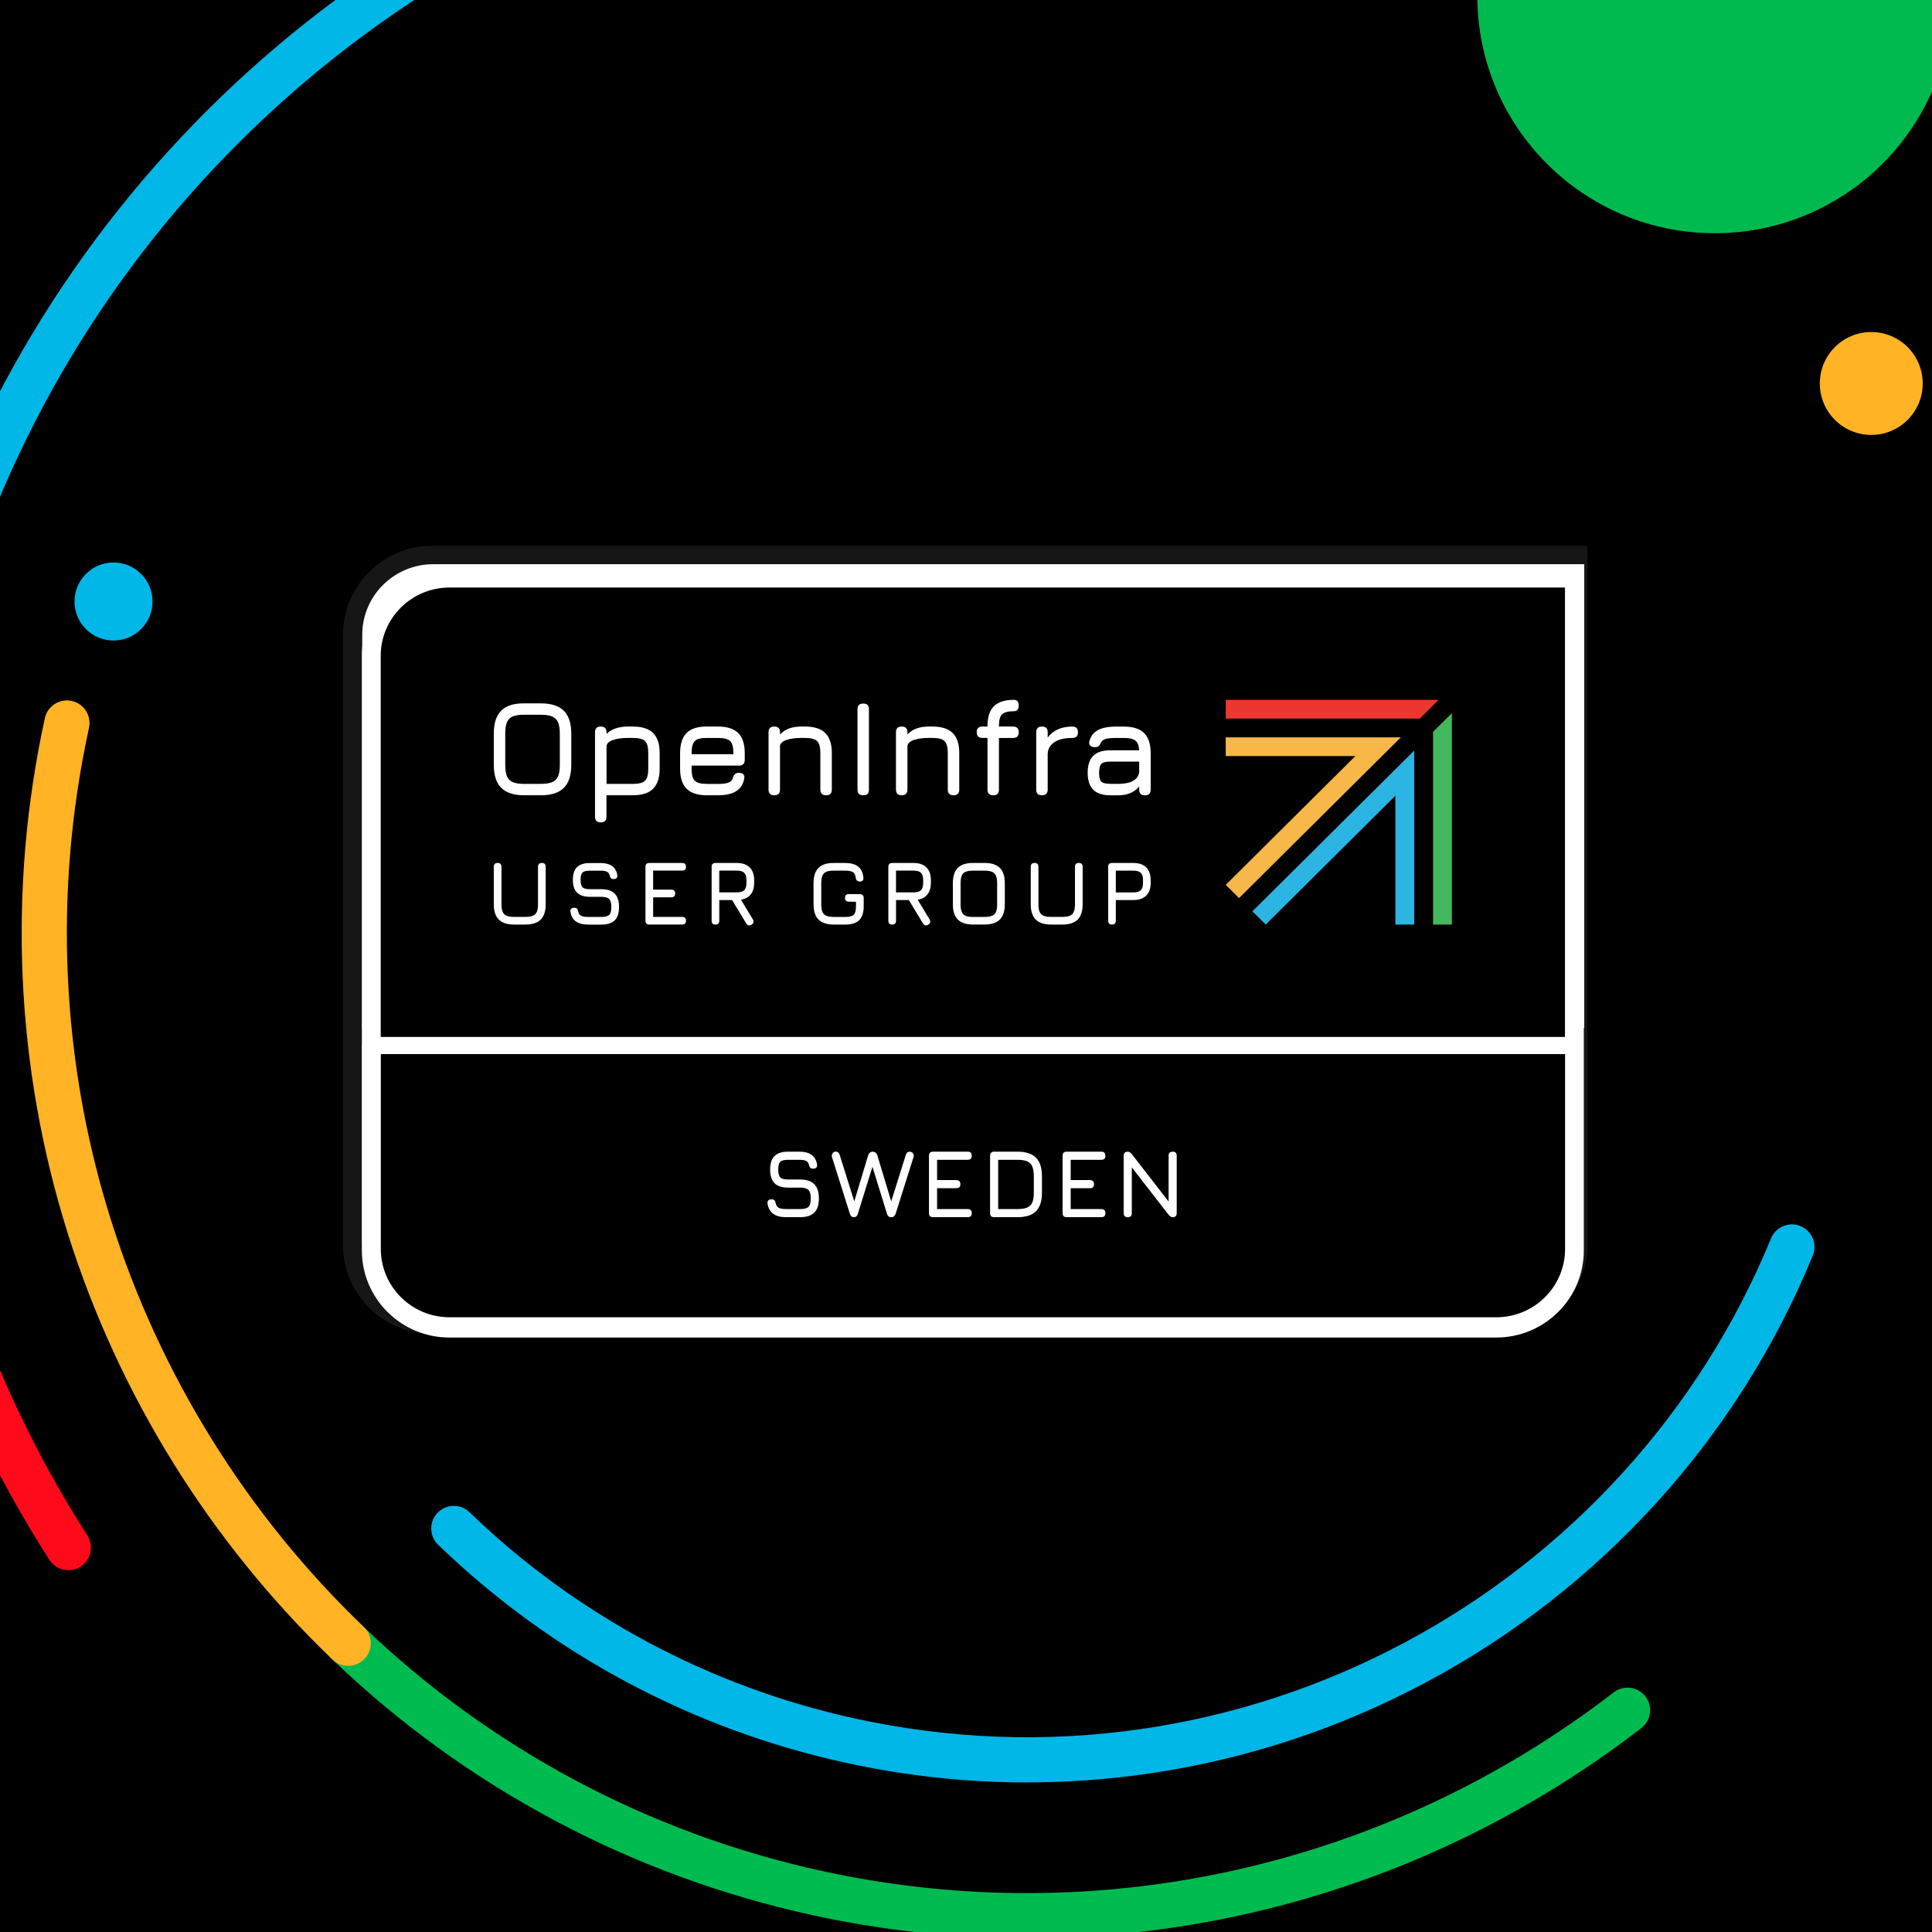 <svg width="400" height="400" viewBox="0 0 400 400" fill="none" xmlns="http://www.w3.org/2000/svg">
<rect x="0" y="0" width="400" height="400" fill="#333333" stroke="none"/>
<g clip-path="url(#clip0_406_26)">
<rect width="400" height="400" fill="black"/>
<g clip-path="url(#clip1_406_26)">
<path d="M14.148 325.079C12.606 325.079 11.105 324.323 10.206 322.924C-13.182 286.443 -26.265 244.335 -27.633 201.154C-27.715 198.57 -25.693 196.415 -23.109 196.334C-20.525 196.252 -18.37 198.274 -18.288 200.858C-16.971 242.354 -4.399 282.818 18.08 317.879C19.469 320.054 18.846 322.944 16.671 324.344C15.884 324.844 15.016 325.079 14.148 325.079Z" fill="#FF0A1B"/>
<path d="M212.628 401.309C197.819 401.309 182.908 399.726 168.151 396.499C130.74 388.318 96.404 370.027 68.839 343.595C66.97 341.808 66.909 338.846 68.696 336.987C70.484 335.118 73.445 335.057 75.304 336.844C101.623 362.081 134.417 379.545 170.132 387.358C227.59 399.92 287.357 386.449 334.112 350.377C336.155 348.804 339.096 349.182 340.669 351.224C342.242 353.267 341.864 356.208 339.821 357.781C302.881 386.275 258.178 401.309 212.608 401.309H212.628Z" fill="#00BB4F"/>
<path d="M212.639 369.035C200.067 369.035 187.495 367.677 175.055 364.95C143.242 357.995 114.073 342.39 90.706 319.819C88.847 318.021 88.796 315.06 90.593 313.201C92.391 311.342 95.353 311.291 97.201 313.089C119.323 334.444 146.928 349.222 177.057 355.81C196.635 360.089 216.54 360.824 236.231 357.985C255.248 355.238 273.539 349.253 290.605 340.184C324.993 321.913 352.006 292.152 366.672 256.396C367.652 254.006 370.379 252.862 372.769 253.843C375.159 254.823 376.303 257.55 375.322 259.94C359.839 297.708 331.314 329.143 294.997 348.436C276.981 358.016 257.658 364.337 237.569 367.238C229.286 368.433 220.963 369.025 212.649 369.025L212.639 369.035Z" fill="#00B7E7"/>
<path d="M-22.956 205.678C-25.468 205.678 -27.552 203.677 -27.623 201.154C-28.92 160.251 -19.729 119.399 -1.039 83.01C18.223 45.487 47.228 13.582 82.861 -9.265C85.037 -10.664 87.927 -10.031 89.326 -7.855C90.715 -5.68 90.092 -2.79 87.917 -1.391C53.683 20.557 25.791 51.217 7.285 87.269C-10.68 122.258 -19.514 161.528 -18.268 200.848C-18.186 203.432 -20.209 205.587 -22.792 205.668C-22.843 205.668 -22.895 205.668 -22.946 205.668L-22.956 205.678Z" fill="#00B7E7"/>
<path d="M72.087 344.902C70.923 344.902 69.759 344.473 68.85 343.605C43.552 319.349 24.607 288.874 14.067 255.477C3.19 221.029 1.546 184.108 9.288 148.69C9.839 146.167 12.331 144.574 14.854 145.125C17.376 145.677 18.98 148.169 18.428 150.691C11.034 184.507 12.607 219.772 22.993 252.658C33.063 284.564 51.161 313.681 75.325 336.844C77.194 338.632 77.255 341.593 75.468 343.452C74.549 344.412 73.323 344.892 72.087 344.892V344.902Z" fill="#FFB325"/>
<path d="M23.503 132.614C27.965 132.614 31.582 128.997 31.582 124.536C31.582 120.074 27.965 116.457 23.503 116.457C19.042 116.457 15.425 120.074 15.425 124.536C15.425 128.997 19.042 132.614 23.503 132.614Z" fill="#00B7E7"/>
<path d="M387.425 90.047C393.308 90.047 398.077 85.278 398.077 79.395C398.077 73.512 393.308 68.742 387.425 68.742C381.542 68.742 376.772 73.512 376.772 79.395C376.772 85.278 381.542 90.047 387.425 90.047Z" fill="#FFB325"/>
<path d="M305.863 -0.87C305.863 26.276 327.872 48.285 355.018 48.285C382.164 48.285 404.173 26.276 404.173 -0.87H305.863Z" fill="#00BA4F"/>
</g>
<g clip-path="url(#clip2_406_26)">
<path d="M328.674 113V257.693C328.674 267.871 320.395 276.164 310.203 276.164H89.471C79.293 276.164 71 267.885 71 257.693V131.471C71 121.279 79.279 113 89.471 113H328.674Z" fill="#161616"/>
<path d="M89.691 116.813H328V212.813H75V131.408C75 123.362 81.592 116.813 89.691 116.813Z" fill="white"/>
<path d="M74.969 257.693V216.328H324.705V257.693C324.705 265.688 318.198 272.18 310.217 272.18H89.471C81.476 272.18 74.983 265.674 74.983 257.693H74.969Z" fill="white"/>
<path d="M253.173 148.766H290.101L255.98 182.887L253.173 180.08L280.504 152.749H253.173V148.766Z" fill="#FFB325"/>
<path d="M294.071 144.796H253.173V140.813H298.054L294.071 144.796Z" fill="#FF0A1B"/>
<path d="M296.892 147.603L300.861 143.634V188.515H296.892V147.603Z" fill="#00BB4F"/>
<path d="M292.908 188.515H288.939V161.169L261.594 188.515L258.787 185.694L292.908 151.572V188.515Z" fill="#00B7E7"/>
<path d="M105.263 161.07H108.722C110.933 161.07 112.549 160.546 113.598 159.497C114.647 158.448 115.172 156.818 115.172 154.634V148.014C115.172 145.803 114.647 144.187 113.598 143.138C112.549 142.089 110.933 141.564 108.722 141.564H105.263C103.08 141.55 101.45 142.06 100.401 143.095C99.352 144.13 98.813 145.76 98.813 147.986V154.634C98.813 156.832 99.338 158.448 100.387 159.497C101.436 160.546 103.066 161.07 105.249 161.07H105.263ZM105.263 158.66C104.242 158.66 103.434 158.533 102.853 158.292C102.272 158.051 101.861 157.64 101.606 157.044C101.365 156.463 101.237 155.655 101.237 154.634V147.986C101.237 146.965 101.365 146.157 101.606 145.576C101.861 144.995 102.272 144.584 102.853 144.343C103.434 144.102 104.242 143.988 105.249 144.003H108.708C109.728 144.003 110.536 144.13 111.118 144.371C111.699 144.626 112.11 145.037 112.365 145.619C112.606 146.2 112.734 147.008 112.734 148.014V154.634C112.734 155.655 112.606 156.463 112.365 157.044C112.124 157.626 111.699 158.037 111.118 158.292C110.536 158.533 109.728 158.66 108.708 158.66H105.249H105.263Z" fill="#161616"/>
<path d="M121.367 166.826C122.175 166.826 122.571 166.429 122.571 165.621V161.07H128.157C130.071 161.07 131.488 160.602 132.41 159.681C133.331 158.76 133.785 157.342 133.785 155.428V152.125C133.785 150.212 133.331 148.794 132.41 147.873C131.488 146.951 130.071 146.497 128.157 146.497H127.065C126.115 146.497 125.265 146.625 124.499 146.894C123.734 147.164 123.096 147.547 122.586 148.071V147.717C122.586 146.909 122.189 146.512 121.381 146.512C120.573 146.512 120.176 146.909 120.176 147.717V165.635C120.176 166.443 120.573 166.84 121.381 166.84L121.367 166.826ZM122.571 158.66V150.708C122.614 150.084 123.082 149.63 123.947 149.347C124.825 149.063 125.86 148.922 127.051 148.922H128.143C129.404 148.922 130.255 149.148 130.694 149.588C131.134 150.027 131.361 150.878 131.361 152.139V155.442C131.361 156.69 131.134 157.54 130.694 157.994C130.255 158.448 129.39 158.675 128.143 158.675H122.557L122.571 158.66Z" fill="#161616"/>
<path d="M140.532 154.762H150.541C151.349 154.762 151.746 154.365 151.746 153.557V152.125C151.746 150.197 151.292 148.78 150.37 147.858C149.449 146.937 148.031 146.483 146.118 146.483H143.765C141.851 146.469 140.433 146.909 139.512 147.83C138.59 148.751 138.123 150.183 138.123 152.125V155.457C138.123 157.356 138.59 158.76 139.512 159.681C140.433 160.602 141.851 161.056 143.765 161.056H146.118C147.748 161.056 149.024 160.758 149.945 160.177C150.867 159.596 151.434 158.703 151.646 157.512C151.717 157.115 151.646 156.803 151.448 156.591C151.235 156.378 150.923 156.279 150.526 156.279C150.129 156.279 149.86 156.378 149.676 156.562C149.492 156.761 149.35 157.03 149.236 157.399C149.08 157.852 148.769 158.178 148.301 158.363C147.833 158.547 147.11 158.632 146.132 158.632H143.779C142.531 158.632 141.681 158.405 141.227 157.966C140.773 157.526 140.547 156.676 140.547 155.442V154.748L140.532 154.762ZM143.75 148.893H146.104C147.365 148.893 148.216 149.12 148.655 149.559C149.095 149.999 149.321 150.849 149.321 152.111V152.338H140.518V152.111C140.518 150.849 140.745 149.985 141.199 149.531C141.652 149.077 142.503 148.865 143.75 148.879V148.893Z" fill="#161616"/>
<path d="M157.969 161.07C158.777 161.07 159.174 160.673 159.174 159.865V150.538C159.301 149.971 159.797 149.559 160.662 149.29C161.513 149.021 162.519 148.893 163.667 148.893H164.475C165.709 148.893 166.559 149.12 167.013 149.559C167.466 149.999 167.693 150.849 167.693 152.111V159.851C167.693 160.659 168.09 161.056 168.898 161.056C169.706 161.056 170.103 160.659 170.103 159.851V152.111C170.103 150.197 169.649 148.78 168.728 147.858C167.807 146.937 166.389 146.483 164.475 146.483H163.667C161.697 146.483 160.194 147.05 159.174 148.17V147.702C159.174 146.894 158.777 146.497 157.969 146.497C157.161 146.497 156.764 146.894 156.764 147.702V159.865C156.764 160.673 157.161 161.07 157.969 161.07Z" fill="#161616"/>
<path d="M176.723 161.07C177.149 161.07 177.446 160.971 177.645 160.773C177.843 160.574 177.928 160.276 177.928 159.865V142.812C177.928 142.386 177.829 142.089 177.645 141.89C177.446 141.692 177.149 141.607 176.723 141.607C176.298 141.607 176.001 141.706 175.816 141.89C175.618 142.089 175.519 142.386 175.519 142.812V159.865C175.519 160.276 175.618 160.588 175.816 160.773C176.015 160.957 176.312 161.07 176.723 161.07Z" fill="#161616"/>
<path d="M184.832 161.07C185.64 161.07 186.037 160.673 186.037 159.865V150.538C186.164 149.971 186.661 149.559 187.511 149.29C188.362 149.021 189.368 148.893 190.516 148.893H191.324C192.558 148.893 193.408 149.12 193.862 149.559C194.316 149.999 194.542 150.849 194.542 152.111V159.851C194.542 160.659 194.939 161.056 195.747 161.056C196.555 161.056 196.952 160.659 196.952 159.851V152.111C196.952 150.197 196.499 148.78 195.577 147.858C194.656 146.937 193.238 146.483 191.324 146.483H190.516C188.546 146.483 187.043 147.05 186.023 148.17V147.702C186.023 146.894 185.626 146.497 184.818 146.497C184.01 146.497 183.613 146.894 183.613 147.702V159.865C183.613 160.673 184.01 161.07 184.818 161.07H184.832Z" fill="#161616"/>
<path d="M204.14 161.07C204.948 161.07 205.345 160.673 205.345 159.865V148.907H208.307C209.115 148.907 209.512 148.51 209.512 147.702C209.512 146.894 209.115 146.497 208.307 146.497H205.345V146.384C205.345 145.151 205.571 144.329 206.011 143.889C206.45 143.464 207.272 143.237 208.492 143.237C209.186 143.237 209.526 142.84 209.526 142.032C209.526 141.224 209.186 140.827 208.492 140.827C206.606 140.827 205.217 141.281 204.31 142.188C203.402 143.095 202.949 144.499 202.949 146.384V146.497H201.886C201.078 146.497 200.681 146.894 200.681 147.702C200.681 148.51 201.078 148.907 201.886 148.907H202.949V159.865C202.949 160.673 203.346 161.07 204.154 161.07H204.14Z" fill="#161616"/>
<path d="M214.403 161.07C215.211 161.07 215.608 160.673 215.608 159.865V152.253C215.65 151.246 216.118 150.438 216.983 149.829C217.862 149.219 219.123 148.907 220.782 148.907C221.59 148.907 221.987 148.51 221.987 147.702C221.987 146.894 221.59 146.497 220.782 146.497C219.648 146.497 218.641 146.696 217.762 147.093C216.883 147.49 216.161 148.071 215.593 148.837V147.717C215.593 146.909 215.197 146.512 214.389 146.512C213.581 146.512 213.184 146.909 213.184 147.717V159.879C213.184 160.687 213.581 161.084 214.389 161.084L214.403 161.07Z" fill="#161616"/>
<path d="M228.82 161.07H230.436C232.406 161.07 233.895 160.447 234.929 159.213V159.865C234.929 160.673 235.326 161.07 236.134 161.07C236.942 161.07 237.339 160.673 237.339 159.865V152.125C237.339 150.212 236.886 148.794 235.964 147.873C235.043 146.951 233.625 146.497 231.712 146.497H230.039C228.394 146.497 227.119 146.753 226.211 147.249C225.29 147.745 224.695 148.539 224.411 149.63C224.312 149.999 224.383 150.311 224.609 150.523C224.836 150.736 225.162 150.864 225.559 150.864C225.928 150.864 226.197 150.793 226.381 150.637C226.566 150.481 226.736 150.212 226.92 149.8C227.119 149.46 227.445 149.233 227.912 149.106C228.38 148.978 229.103 148.907 230.053 148.907H231.726C232.86 148.907 233.668 149.092 234.136 149.46C234.603 149.829 234.873 150.523 234.929 151.53H228.848C227.232 151.53 226.027 151.927 225.247 152.707C224.468 153.5 224.071 154.691 224.071 156.307C224.071 157.923 224.468 159.114 225.247 159.908C226.027 160.702 227.232 161.084 228.848 161.084L228.82 161.07ZM228.82 158.66C227.87 158.66 227.246 158.504 226.934 158.193C226.622 157.881 226.467 157.257 226.467 156.307C226.467 155.357 226.622 154.734 226.934 154.422C227.246 154.11 227.87 153.954 228.82 153.954H234.915V156.279C234.774 156.917 234.476 157.413 234.036 157.767C233.597 158.122 233.058 158.348 232.435 158.476C231.811 158.604 231.145 158.675 230.436 158.675H228.82V158.66Z" fill="#161616"/>
<path d="M103.137 188.515H105.447C106.922 188.515 108.013 188.16 108.722 187.466C109.431 186.771 109.771 185.68 109.771 184.205V176.267C109.771 175.998 109.7 175.799 109.572 175.657C109.431 175.53 109.232 175.459 108.963 175.459C108.694 175.459 108.495 175.53 108.353 175.657C108.212 175.785 108.155 175.998 108.155 176.267V184.205C108.155 184.886 108.07 185.439 107.914 185.821C107.744 186.218 107.474 186.488 107.077 186.658C106.681 186.828 106.142 186.899 105.461 186.899H103.151C102.456 186.899 101.917 186.814 101.535 186.658C101.138 186.488 100.868 186.218 100.698 185.821C100.528 185.425 100.457 184.886 100.457 184.205V176.267C100.457 175.998 100.386 175.799 100.259 175.657C100.131 175.516 99.919 175.459 99.649 175.459C99.38 175.459 99.181 175.53 99.04 175.657C98.898 175.785 98.841 175.998 98.841 176.267V184.205C98.841 185.68 99.196 186.771 99.89 187.466C100.585 188.16 101.676 188.515 103.151 188.515H103.137Z" fill="#161616"/>
<path d="M118.687 188.515H121.466C122.742 188.515 123.677 188.217 124.301 187.607C124.925 186.998 125.223 186.062 125.223 184.772C125.223 183.482 124.911 182.532 124.287 181.923C123.663 181.313 122.728 181.001 121.452 181.001H119.056C118.291 181.001 117.766 180.86 117.497 180.576C117.227 180.293 117.086 179.768 117.086 179.017C117.086 178.266 117.213 177.755 117.483 177.486C117.752 177.217 118.262 177.075 119.042 177.075H121.338C121.92 177.075 122.345 177.146 122.643 177.287C122.926 177.429 123.125 177.684 123.224 178.067C123.266 178.322 123.351 178.521 123.479 178.648C123.607 178.776 123.805 178.847 124.06 178.847C124.344 178.847 124.556 178.776 124.698 178.634C124.84 178.492 124.897 178.28 124.854 177.996C124.698 177.131 124.329 176.494 123.748 176.082C123.167 175.671 122.359 175.459 121.338 175.459H119.042C117.823 175.459 116.93 175.756 116.348 176.338C115.767 176.919 115.47 177.826 115.47 179.031C115.47 180.236 115.767 181.157 116.348 181.753C116.93 182.348 117.837 182.646 119.056 182.646H121.452C122.26 182.646 122.827 182.802 123.125 183.1C123.436 183.411 123.592 183.978 123.592 184.801C123.592 185.623 123.436 186.176 123.139 186.473C122.841 186.771 122.274 186.927 121.452 186.927H118.673C118.021 186.927 117.525 186.842 117.213 186.686C116.901 186.516 116.689 186.218 116.589 185.779C116.547 185.509 116.462 185.311 116.334 185.183C116.207 185.056 116.008 184.985 115.739 184.985C115.47 184.985 115.257 185.056 115.115 185.198C114.973 185.339 114.917 185.552 114.945 185.835C115.101 186.757 115.484 187.451 116.093 187.891C116.703 188.33 117.568 188.557 118.659 188.557L118.687 188.515Z" fill="#161616"/>
<path d="M131.616 188.515H138.533C139.072 188.515 139.341 188.245 139.341 187.707C139.341 187.168 139.072 186.899 138.533 186.899H132.424V182.731H136.265C136.804 182.731 137.073 182.462 137.073 181.923C137.073 181.384 136.804 181.115 136.265 181.115H132.424V177.061H138.533C139.072 177.061 139.341 176.791 139.341 176.253C139.341 175.714 139.072 175.445 138.533 175.445H131.616C131.077 175.445 130.808 175.714 130.808 176.253V187.707C130.808 188.245 131.077 188.515 131.616 188.515Z" fill="#161616"/>
<path d="M153.149 188.543C153.603 188.259 153.702 187.891 153.461 187.437L150.937 183.227C151.831 183.085 152.525 182.703 153.007 182.093C153.489 181.483 153.716 180.675 153.716 179.655V179.074C153.716 177.897 153.404 176.99 152.78 176.366C152.157 175.742 151.249 175.43 150.073 175.43H145.565C145.026 175.43 144.757 175.7 144.757 176.238V187.692C144.757 188.231 145.026 188.5 145.565 188.5C146.104 188.5 146.373 188.231 146.373 187.692V183.298H149.066L152.057 188.274C152.185 188.486 152.355 188.614 152.554 188.671C152.752 188.727 152.95 188.671 153.163 188.543H153.149ZM146.359 181.682V177.046H150.059C150.796 177.046 151.306 177.202 151.618 177.514C151.93 177.826 152.086 178.351 152.086 179.074V179.655C152.086 180.392 151.93 180.902 151.618 181.214C151.306 181.526 150.796 181.682 150.059 181.682H146.359Z" fill="#161616"/>
<path d="M170.571 188.515H172.882C174.229 188.515 175.221 188.203 175.859 187.579C176.497 186.955 176.809 185.949 176.809 184.588V182.873C176.809 182.334 176.539 182.065 176.001 182.065H173.69C173.151 182.05 172.882 182.32 172.882 182.858C172.882 183.397 173.151 183.666 173.69 183.666H175.192V184.588C175.192 185.197 175.122 185.665 174.994 186.006C174.866 186.346 174.625 186.573 174.285 186.7C173.945 186.828 173.477 186.899 172.882 186.899H170.571C169.891 186.899 169.338 186.814 168.955 186.658C168.558 186.487 168.289 186.218 168.119 185.821C167.949 185.424 167.878 184.886 167.878 184.205V179.768C167.878 179.074 167.963 178.535 168.119 178.138C168.289 177.741 168.558 177.457 168.941 177.302C169.324 177.146 169.862 177.061 170.543 177.075H172.882C173.633 177.075 174.186 177.174 174.526 177.387C174.866 177.599 175.079 177.996 175.136 178.577C175.207 179.116 175.49 179.385 175.986 179.385C176.256 179.385 176.468 179.315 176.61 179.173C176.752 179.031 176.809 178.833 176.766 178.549C176.667 177.472 176.298 176.692 175.66 176.196C175.022 175.7 174.101 175.445 172.896 175.445H170.557C169.097 175.445 168.005 175.771 167.311 176.479C166.616 177.188 166.262 178.28 166.262 179.768V184.205C166.262 185.679 166.616 186.771 167.311 187.466C168.005 188.16 169.097 188.515 170.571 188.515Z" fill="#161616"/>
<path d="M190.417 188.543C190.871 188.259 190.97 187.891 190.729 187.437L188.206 183.227C189.099 183.085 189.793 182.703 190.275 182.093C190.757 181.483 190.984 180.675 190.984 179.655V179.074C190.984 177.897 190.672 176.99 190.048 176.366C189.425 175.742 188.517 175.43 187.341 175.43H182.833C182.294 175.43 182.025 175.7 182.025 176.238V187.692C182.025 188.231 182.294 188.5 182.833 188.5C183.372 188.5 183.641 188.231 183.641 187.692V183.298H186.334L189.325 188.274C189.453 188.486 189.623 188.614 189.822 188.671C190.02 188.727 190.219 188.671 190.431 188.543H190.417ZM183.627 181.682V177.046H187.327C188.064 177.046 188.574 177.202 188.886 177.514C189.198 177.826 189.354 178.351 189.354 179.074V179.655C189.354 180.392 189.198 180.902 188.886 181.214C188.574 181.526 188.064 181.682 187.327 181.682H183.627Z" fill="#161616"/>
<path d="M199.943 188.515H202.254C203.728 188.515 204.82 188.16 205.529 187.466C206.223 186.757 206.578 185.679 206.578 184.205V179.768C206.578 178.294 206.223 177.202 205.529 176.494C204.834 175.799 203.742 175.445 202.254 175.445H199.943C198.483 175.445 197.392 175.771 196.683 176.465C195.974 177.16 195.62 178.251 195.62 179.74V184.191C195.62 185.665 195.974 186.757 196.669 187.451C197.363 188.146 198.455 188.5 199.929 188.5L199.943 188.515ZM199.943 186.899C199.263 186.899 198.71 186.814 198.327 186.658C197.93 186.487 197.661 186.218 197.491 185.821C197.321 185.424 197.25 184.886 197.25 184.205V179.754C197.25 179.059 197.335 178.521 197.505 178.138C197.675 177.741 197.959 177.472 198.341 177.316C198.738 177.16 199.277 177.075 199.957 177.089H202.268C202.949 177.089 203.501 177.174 203.884 177.344C204.281 177.514 204.55 177.798 204.721 178.18C204.891 178.577 204.961 179.116 204.961 179.796V184.234C204.961 184.914 204.876 185.467 204.721 185.85C204.55 186.246 204.281 186.516 203.884 186.686C203.487 186.856 202.949 186.927 202.268 186.927H199.957L199.943 186.899Z" fill="#161616"/>
<path d="M216.373 188.515H218.684C220.158 188.515 221.249 188.16 221.958 187.466C222.667 186.771 223.007 185.68 223.007 184.205V176.267C223.007 175.997 222.936 175.799 222.809 175.657C222.667 175.53 222.469 175.459 222.199 175.459C221.93 175.459 221.731 175.53 221.59 175.657C221.448 175.785 221.391 175.997 221.391 176.267V184.205C221.391 184.886 221.306 185.439 221.15 185.821C220.98 186.218 220.711 186.488 220.314 186.658C219.917 186.828 219.378 186.899 218.698 186.899H216.387C215.692 186.899 215.154 186.814 214.771 186.658C214.374 186.488 214.105 186.218 213.935 185.821C213.765 185.424 213.694 184.886 213.694 184.205V176.267C213.694 175.997 213.623 175.799 213.495 175.657C213.368 175.515 213.155 175.459 212.886 175.459C212.616 175.459 212.418 175.53 212.276 175.657C212.134 175.785 212.078 175.997 212.078 176.267V184.205C212.078 185.68 212.432 186.771 213.127 187.466C213.821 188.16 214.913 188.515 216.387 188.515H216.373Z" fill="#161616"/>
<path d="M229.174 188.515C229.712 188.515 229.982 188.245 229.982 187.707V183.312H233.682C234.858 183.312 235.765 183 236.389 182.376C237.013 181.753 237.325 180.846 237.325 179.669V179.088C237.325 177.911 237.013 177.004 236.389 176.38C235.765 175.756 234.858 175.445 233.682 175.445H229.174C228.635 175.445 228.366 175.714 228.366 176.253V187.707C228.366 188.245 228.635 188.515 229.174 188.515ZM229.982 181.682V177.046H233.682C234.419 177.046 234.929 177.202 235.241 177.514C235.553 177.826 235.709 178.351 235.709 179.074V179.655C235.709 180.392 235.553 180.902 235.241 181.214C234.929 181.526 234.419 181.682 233.682 181.682H229.982Z" fill="#161616"/>
<path d="M164.305 250.208H157.77L156.523 253.936H152.554L159.287 235.833H162.746L169.522 253.936H165.553L164.291 250.208H164.305ZM158.777 247.188H163.299L161.017 240.412L158.763 247.188H158.777Z" fill="#161616"/>
<path d="M178.652 252.561C177.773 253.638 176.539 254.177 174.966 254.177C173.52 254.177 172.428 253.766 171.663 252.93C170.897 252.107 170.515 250.888 170.5 249.286V240.469H174.087V249.173C174.087 250.576 174.725 251.271 176.001 251.271C177.277 251.271 178.056 250.846 178.51 249.995V240.455H182.11V253.908H178.722L178.623 252.547L178.652 252.561Z" fill="#161616"/>
<path d="M184.066 247.103C184.066 245.034 184.563 243.375 185.541 242.113C186.519 240.852 187.851 240.228 189.51 240.228C190.984 240.228 192.132 240.738 192.955 241.745L193.111 240.483H196.371V253.482C196.371 254.659 196.102 255.68 195.563 256.559C195.024 257.423 194.273 258.09 193.309 258.543C192.345 258.997 191.197 259.224 189.907 259.224C188.915 259.224 187.965 259.025 187.029 258.628C186.094 258.231 185.385 257.721 184.903 257.111L186.49 254.928C187.384 255.935 188.475 256.431 189.751 256.431C190.701 256.431 191.452 256.176 191.977 255.665C192.501 255.155 192.77 254.432 192.77 253.497V252.774C191.948 253.709 190.857 254.177 189.496 254.177C187.88 254.177 186.576 253.539 185.569 252.277C184.563 251.016 184.066 249.343 184.066 247.245V247.089V247.103ZM187.653 247.358C187.653 248.578 187.894 249.542 188.39 250.236C188.872 250.931 189.552 251.285 190.403 251.285C191.495 251.285 192.274 250.874 192.756 250.052V244.367C192.274 243.545 191.495 243.134 190.431 243.134C189.567 243.134 188.886 243.488 188.404 244.197C187.922 244.906 187.667 245.969 187.667 247.373L187.653 247.358Z" fill="#161616"/>
<path d="M206.918 252.561C206.039 253.638 204.806 254.177 203.232 254.177C201.787 254.177 200.695 253.766 199.93 252.93C199.164 252.107 198.781 250.888 198.767 249.286V240.469H202.368V249.173C202.368 250.576 203.006 251.271 204.281 251.271C205.557 251.271 206.337 250.846 206.791 249.995V240.455H210.391V253.908H207.003L206.904 252.547L206.918 252.561Z" fill="#161616"/>
<path d="M220.144 250.208C220.144 249.768 219.931 249.428 219.492 249.173C219.053 248.918 218.358 248.691 217.394 248.492C214.19 247.826 212.588 246.465 212.588 244.41C212.588 243.219 213.085 242.227 214.077 241.419C215.069 240.625 216.359 240.214 217.961 240.214C219.662 240.214 221.037 240.611 222.058 241.419C223.078 242.227 223.589 243.262 223.589 244.552H220.002C220.002 244.041 219.832 243.616 219.506 243.276C219.18 242.936 218.656 242.78 217.947 242.78C217.337 242.78 216.869 242.921 216.543 243.191C216.217 243.46 216.047 243.814 216.047 244.24C216.047 244.637 216.232 244.963 216.614 245.204C216.997 245.445 217.621 245.657 218.528 245.842C219.435 246.026 220.172 246.224 220.796 246.451C222.696 247.146 223.645 248.351 223.645 250.066C223.645 251.299 223.121 252.292 222.072 253.043C221.023 253.808 219.662 254.177 217.989 254.177C216.855 254.177 215.863 253.979 214.984 253.567C214.105 253.171 213.425 252.618 212.929 251.909C212.432 251.214 212.177 250.449 212.177 249.641H215.579C215.608 250.279 215.849 250.761 216.288 251.115C216.728 251.455 217.309 251.625 218.06 251.625C218.755 251.625 219.265 251.498 219.62 251.228C219.974 250.973 220.144 250.619 220.144 250.208Z" fill="#161616"/>
<path d="M229.996 237.18V240.483H232.293V243.12H229.996V249.839C229.996 250.335 230.096 250.69 230.28 250.902C230.464 251.115 230.833 251.228 231.371 251.228C231.768 251.228 232.123 251.2 232.435 251.143V253.865C231.726 254.078 231.003 254.191 230.252 254.191C227.728 254.191 226.452 252.915 226.396 250.378V243.134H224.425V240.497H226.396V237.194H229.982L229.996 237.18Z" fill="#161616"/>
<path d="M241.833 253.936C241.663 253.61 241.549 253.213 241.479 252.731C240.614 253.695 239.48 254.191 238.091 254.191C236.772 254.191 235.681 253.808 234.816 253.043C233.951 252.277 233.512 251.313 233.512 250.151C233.512 248.719 234.036 247.628 235.099 246.862C236.163 246.097 237.679 245.714 239.678 245.7H241.337V244.934C241.337 244.311 241.181 243.814 240.855 243.446C240.529 243.077 240.033 242.879 239.338 242.879C238.728 242.879 238.261 243.021 237.92 243.318C237.58 243.602 237.41 244.013 237.41 244.509H233.824C233.824 243.729 234.065 243.006 234.547 242.34C235.029 241.674 235.709 241.164 236.588 240.781C237.467 240.398 238.459 240.214 239.551 240.214C241.209 240.214 242.528 240.625 243.506 241.461C244.484 242.298 244.966 243.46 244.966 244.977V250.803C244.966 252.079 245.15 253.043 245.504 253.695V253.908H241.875L241.833 253.936ZM238.856 251.441C239.395 251.441 239.877 251.328 240.33 251.087C240.784 250.846 241.11 250.534 241.323 250.137V247.826H239.976C238.176 247.826 237.226 248.45 237.098 249.697V249.91C237.098 250.364 237.24 250.732 237.552 251.016C237.864 251.299 238.303 251.455 238.842 251.455L238.856 251.441Z" fill="#161616"/>
</g>
<path d="M327.912 117.762H93.053C83.061 117.762 74.923 125.848 74.923 135.776V258.91C74.923 268.844 83.054 276.923 93.053 276.923H309.782C319.781 276.923 327.912 268.844 327.912 258.91V117.762Z" fill="white"/>
<path d="M93.053 121.645C85.208 121.645 78.824 127.989 78.824 135.783V214.691H324.011V121.645H93.053Z" fill="black"/>
<path d="M78.845 258.59C78.845 266.384 85.23 272.727 93.074 272.727H309.803C317.648 272.727 324.032 266.384 324.032 258.59V218.239H78.845V258.59Z" fill="black"/>
<path d="M253.774 152.658V156.534H280.615L253.774 183.201L256.537 185.939L290.034 152.658H253.774Z" fill="#F7B749"/>
<path d="M293.942 148.782L297.843 144.899H253.774V148.782H293.942Z" fill="#ED362F"/>
<path d="M296.698 151.52V191.422H300.599V147.644L296.698 151.52Z" fill="#43B85C"/>
<path d="M292.797 191.422V155.396L259.293 188.684L262.056 191.422L288.896 164.754V191.422H292.797Z" fill="#2CB4E2"/>
<path d="M108.563 164.655C106.409 164.655 104.813 164.143 103.782 163.119C102.751 162.095 102.236 160.509 102.236 158.368V151.883C102.236 149.721 102.751 148.135 103.789 147.118C104.827 146.101 106.416 145.603 108.563 145.625H111.949C114.117 145.625 115.713 146.137 116.737 147.154C117.76 148.171 118.276 149.757 118.276 151.911V158.368C118.276 160.509 117.76 162.095 116.737 163.119C115.713 164.143 114.117 164.655 111.949 164.655H108.563ZM108.563 162.294H111.949C112.958 162.294 113.745 162.173 114.325 161.938C114.897 161.697 115.305 161.298 115.549 160.722C115.792 160.153 115.907 159.364 115.907 158.361V151.904C115.907 150.916 115.785 150.133 115.549 149.565C115.305 148.996 114.897 148.59 114.325 148.341C113.752 148.1 112.958 147.979 111.949 147.979H108.563C107.568 147.972 106.781 148.085 106.201 148.313C105.621 148.54 105.221 148.946 104.97 149.522C104.727 150.091 104.605 150.88 104.605 151.883V158.368C104.605 159.371 104.727 160.153 104.963 160.729C105.206 161.298 105.614 161.704 106.187 161.945C106.759 162.187 107.554 162.301 108.563 162.301V162.294Z" fill="white"/>
<path d="M124.381 170.266C123.587 170.266 123.193 169.875 123.193 169.085V151.605C123.193 150.816 123.587 150.425 124.381 150.425C125.176 150.425 125.569 150.816 125.569 151.605V151.954C126.077 151.449 126.707 151.065 127.452 150.809C128.203 150.553 129.041 150.425 129.971 150.425H131.045C132.927 150.425 134.323 150.873 135.225 151.769C136.126 152.665 136.577 154.052 136.577 155.922V159.151C136.577 161.014 136.126 162.393 135.225 163.297C134.323 164.2 132.927 164.648 131.045 164.648H125.562V169.085C125.562 169.875 125.168 170.266 124.374 170.266H124.381ZM125.569 162.294H131.052C132.283 162.294 133.12 162.073 133.557 161.633C133.994 161.192 134.215 160.367 134.215 159.151V155.922C134.215 154.699 134.001 153.867 133.557 153.433C133.12 152.999 132.283 152.779 131.052 152.779H129.978C128.797 152.779 127.781 152.921 126.929 153.198C126.07 153.476 125.619 153.924 125.576 154.528V162.287L125.569 162.294Z" fill="white"/>
<path d="M143.191 158.511V159.186C143.191 160.395 143.413 161.213 143.857 161.647C144.3 162.081 145.131 162.301 146.355 162.301H148.674C149.633 162.301 150.341 162.216 150.807 162.038C151.265 161.86 151.572 161.547 151.723 161.099C151.823 160.744 151.973 160.473 152.152 160.289C152.338 160.104 152.617 160.004 152.99 160.004C153.362 160.004 153.684 160.111 153.892 160.31C154.099 160.516 154.164 160.815 154.085 161.206C153.877 162.365 153.326 163.233 152.417 163.802C151.515 164.37 150.263 164.655 148.659 164.655H146.34C144.465 164.655 143.077 164.207 142.168 163.311C141.259 162.415 140.808 161.035 140.808 159.186V155.929C140.808 154.031 141.259 152.637 142.168 151.741C143.077 150.845 144.465 150.411 146.34 150.425H148.659C150.542 150.425 151.938 150.873 152.839 151.762C153.741 152.658 154.192 154.045 154.192 155.922V157.323C154.192 158.112 153.798 158.504 153.004 158.504H143.177L143.191 158.511ZM146.355 152.786C145.131 152.765 144.3 152.978 143.857 153.419C143.413 153.86 143.191 154.699 143.191 155.929V156.157H151.837V155.929C151.837 154.706 151.615 153.874 151.179 153.44C150.742 153.006 149.905 152.786 148.674 152.786H146.355Z" fill="white"/>
<path d="M160.305 164.655C159.518 164.655 159.117 164.264 159.117 163.474V151.605C159.117 150.816 159.51 150.425 160.305 150.425C161.099 150.425 161.493 150.816 161.493 151.605V152.068C162.488 150.973 163.962 150.425 165.902 150.425H166.689C168.572 150.425 169.967 150.873 170.869 151.769C171.771 152.665 172.222 154.052 172.222 155.922V163.474C172.222 164.264 171.828 164.655 171.034 164.655C170.239 164.655 169.846 164.264 169.846 163.474V155.922C169.846 154.699 169.624 153.867 169.173 153.433C168.722 152.999 167.892 152.779 166.682 152.779H165.895C164.764 152.779 163.783 152.907 162.946 153.163C162.109 153.419 161.622 153.824 161.493 154.379V163.474C161.493 164.264 161.099 164.655 160.305 164.655Z" fill="white"/>
<path d="M178.721 164.655C178.32 164.655 178.02 164.562 177.826 164.37C177.633 164.178 177.54 163.88 177.54 163.482V146.841C177.54 146.428 177.64 146.13 177.826 145.945C178.02 145.76 178.32 145.667 178.721 145.667C179.122 145.667 179.437 145.76 179.623 145.945C179.809 146.13 179.902 146.428 179.902 146.841V163.482C179.902 163.887 179.809 164.178 179.623 164.37C179.437 164.562 179.136 164.655 178.721 164.655Z" fill="white"/>
<path d="M186.687 164.655C185.893 164.655 185.499 164.264 185.499 163.474V151.605C185.499 150.816 185.893 150.425 186.687 150.425C187.482 150.425 187.875 150.816 187.875 151.605V152.068C188.87 150.973 190.345 150.425 192.284 150.425H193.072C194.954 150.425 196.35 150.873 197.252 151.769C198.153 152.665 198.604 154.052 198.604 155.922V163.474C198.604 164.264 198.211 164.655 197.416 164.655C196.622 164.655 196.228 164.264 196.228 163.474V155.922C196.228 154.699 196.006 153.867 195.555 153.433C195.112 152.999 194.281 152.779 193.065 152.779H192.277C191.146 152.779 190.166 152.907 189.328 153.163C188.491 153.419 188.004 153.824 187.875 154.379V163.474C187.875 164.264 187.482 164.655 186.687 164.655Z" fill="white"/>
<path d="M205.64 164.655C204.853 164.655 204.452 164.264 204.452 163.474V152.779H203.407C202.62 152.779 202.219 152.388 202.219 151.598C202.219 150.809 202.612 150.418 203.407 150.418H204.452V150.304C204.452 148.462 204.896 147.097 205.79 146.215C206.685 145.333 208.052 144.892 209.899 144.892C210.579 144.892 210.915 145.283 210.915 146.073C210.915 146.862 210.579 147.253 209.899 147.253C208.711 147.253 207.902 147.467 207.472 147.886C207.036 148.306 206.821 149.117 206.821 150.311V150.425H209.734C210.521 150.425 210.922 150.816 210.922 151.606C210.922 152.395 210.529 152.786 209.734 152.786H206.821V163.482C206.821 164.271 206.427 164.662 205.633 164.662L205.64 164.655Z" fill="white"/>
<path d="M215.725 164.655C214.931 164.655 214.537 164.264 214.537 163.474V151.605C214.537 150.816 214.931 150.425 215.725 150.425C216.52 150.425 216.913 150.816 216.913 151.605V152.701C217.472 151.954 218.173 151.385 219.039 151.001C219.898 150.617 220.886 150.425 221.995 150.425C222.783 150.425 223.183 150.816 223.183 151.605C223.183 152.395 222.79 152.786 221.995 152.786C220.363 152.786 219.125 153.085 218.266 153.682C217.407 154.279 216.956 155.069 216.913 156.05V163.474C216.913 164.264 216.52 164.655 215.725 164.655Z" fill="white"/>
<path d="M229.876 164.655C228.294 164.655 227.113 164.271 226.347 163.503C225.581 162.735 225.188 161.569 225.188 159.997C225.188 158.425 225.574 157.259 226.34 156.491C227.106 155.723 228.287 155.339 229.876 155.339H235.852C235.795 154.358 235.537 153.689 235.072 153.326C234.614 152.964 233.819 152.786 232.703 152.786H231.064C230.119 152.786 229.418 152.85 228.959 152.978C228.494 153.106 228.172 153.334 227.986 153.661C227.814 154.052 227.643 154.322 227.464 154.471C227.285 154.621 227.02 154.699 226.662 154.699C226.268 154.699 225.953 154.592 225.731 154.372C225.51 154.151 225.438 153.86 225.531 153.497C225.81 152.438 226.404 151.67 227.299 151.172C228.201 150.681 229.453 150.432 231.064 150.432H232.703C234.585 150.432 235.981 150.88 236.883 151.776C237.785 152.672 238.236 154.059 238.236 155.929V163.482C238.236 164.271 237.842 164.662 237.047 164.662C236.253 164.662 235.859 164.271 235.859 163.482V162.849C234.85 164.058 233.383 164.662 231.45 164.662H229.868L229.876 164.655ZM229.876 162.294H231.457C232.152 162.294 232.81 162.23 233.419 162.102C234.027 161.974 234.557 161.746 234.993 161.405C235.43 161.071 235.723 160.587 235.859 159.961V157.686H229.868C228.938 157.686 228.315 157.842 228.015 158.148C227.714 158.454 227.557 159.072 227.557 159.983C227.557 160.893 227.707 161.526 228.015 161.825C228.322 162.13 228.938 162.28 229.868 162.28L229.876 162.294Z" fill="white"/>
<path d="M106.48 191.422C105.034 191.422 103.968 191.081 103.274 190.391C102.579 189.701 102.236 188.642 102.236 187.205V179.454C102.236 179.191 102.3 178.991 102.436 178.863C102.572 178.735 102.765 178.664 103.03 178.664C103.295 178.664 103.496 178.728 103.624 178.863C103.753 178.999 103.825 179.191 103.825 179.454V187.205C103.825 187.874 103.904 188.4 104.068 188.784C104.233 189.168 104.505 189.438 104.884 189.595C105.271 189.758 105.8 189.836 106.473 189.836H108.742C109.415 189.836 109.944 189.758 110.331 189.595C110.717 189.438 110.989 189.161 111.147 188.784C111.312 188.4 111.39 187.874 111.39 187.205V179.454C111.39 179.191 111.455 178.991 111.591 178.863C111.727 178.735 111.92 178.664 112.185 178.664C112.45 178.664 112.65 178.728 112.779 178.863C112.908 178.999 112.979 179.191 112.979 179.454V187.205C112.979 188.642 112.636 189.701 111.949 190.391C111.261 191.081 110.188 191.422 108.742 191.422H106.473H106.48Z" fill="white"/>
<path d="M121.747 191.422C120.667 191.422 119.829 191.209 119.228 190.775C118.627 190.341 118.247 189.673 118.097 188.77C118.068 188.492 118.126 188.286 118.269 188.151C118.405 188.016 118.612 187.945 118.877 187.945C119.142 187.945 119.335 188.009 119.457 188.13C119.579 188.258 119.664 188.45 119.707 188.713C119.8 189.147 120.008 189.445 120.316 189.602C120.631 189.765 121.103 189.844 121.747 189.844H124.474C125.29 189.844 125.841 189.701 126.135 189.41C126.428 189.118 126.571 188.578 126.571 187.781C126.571 186.985 126.421 186.416 126.121 186.124C125.82 185.826 125.269 185.676 124.474 185.676H122.127C120.931 185.676 120.051 185.385 119.471 184.809C118.891 184.233 118.605 183.344 118.605 182.163C118.605 180.983 118.891 180.108 119.464 179.539C120.037 178.97 120.917 178.686 122.112 178.686H124.367C125.369 178.686 126.156 178.892 126.729 179.297C127.302 179.703 127.659 180.329 127.81 181.168C127.846 181.438 127.795 181.644 127.659 181.786C127.523 181.929 127.309 182 127.037 182C126.786 182 126.593 181.936 126.471 181.801C126.342 181.665 126.264 181.481 126.228 181.225C126.128 180.855 125.934 180.599 125.648 180.471C125.362 180.336 124.94 180.265 124.367 180.265H122.112C121.354 180.265 120.845 180.4 120.588 180.663C120.33 180.926 120.201 181.431 120.201 182.163C120.201 182.896 120.33 183.415 120.595 183.685C120.86 183.962 121.375 184.098 122.127 184.098H124.474C125.72 184.098 126.643 184.396 127.251 185.001C127.86 185.605 128.168 186.53 128.168 187.788C128.168 189.047 127.867 189.957 127.259 190.548C126.65 191.138 125.727 191.437 124.474 191.437H121.747V191.422Z" fill="white"/>
<path d="M134.43 191.422C133.901 191.422 133.636 191.159 133.636 190.633V179.461C133.636 178.935 133.901 178.672 134.43 178.672H141.23C141.76 178.672 142.024 178.935 142.024 179.461C142.024 179.987 141.76 180.25 141.23 180.25H135.225V184.197H138.99C139.519 184.197 139.784 184.46 139.784 184.986C139.784 185.513 139.519 185.776 138.99 185.776H135.225V189.836H141.23C141.76 189.836 142.024 190.1 142.024 190.626C142.024 191.152 141.76 191.415 141.23 191.415H134.43V191.422Z" fill="white"/>
<path d="M155.581 191.458C155.373 191.586 155.173 191.629 154.987 191.579C154.801 191.529 154.636 191.401 154.507 191.195L151.573 186.345H148.924V190.633C148.924 191.159 148.66 191.422 148.13 191.422C147.6 191.422 147.335 191.159 147.335 190.633V179.461C147.335 178.935 147.6 178.672 148.13 178.672H152.56C153.713 178.672 154.6 178.977 155.216 179.589C155.831 180.201 156.139 181.082 156.139 182.227V182.789C156.139 183.785 155.903 184.581 155.438 185.171C154.973 185.762 154.293 186.131 153.412 186.274L155.889 190.384C156.132 190.825 156.025 191.181 155.588 191.458H155.581ZM148.917 184.759H152.553C153.269 184.759 153.784 184.61 154.085 184.311C154.386 184.012 154.543 183.5 154.543 182.789V182.227C154.543 181.516 154.393 181.011 154.085 180.705C153.784 180.4 153.269 180.25 152.553 180.25H148.917V184.766V184.759Z" fill="white"/>
<path d="M172.68 191.422C171.234 191.422 170.168 191.081 169.473 190.391C168.779 189.701 168.436 188.642 168.436 187.205V182.882C168.436 181.431 168.779 180.364 169.466 179.681C170.153 178.992 171.22 178.657 172.658 178.672H174.949C176.137 178.672 177.039 178.913 177.669 179.404C178.299 179.895 178.656 180.656 178.757 181.701C178.792 181.964 178.742 182.163 178.606 182.306C178.47 182.441 178.263 182.512 177.998 182.512C177.518 182.512 177.239 182.249 177.168 181.722C177.103 181.146 176.903 180.755 176.566 180.556C176.23 180.357 175.693 180.257 174.956 180.257H172.666C172 180.257 171.47 180.329 171.091 180.485C170.712 180.641 170.44 180.912 170.275 181.296C170.11 181.68 170.032 182.213 170.032 182.889V187.212C170.032 187.881 170.11 188.407 170.275 188.791C170.432 189.175 170.712 189.445 171.091 189.602C171.477 189.765 172.007 189.844 172.68 189.844H174.956C175.543 189.844 176.001 189.78 176.33 189.652C176.66 189.524 176.896 189.296 177.025 188.969C177.161 188.642 177.225 188.18 177.225 187.589V186.707L175.751 186.686C175.221 186.686 174.956 186.423 174.956 185.897C174.956 185.371 175.221 185.107 175.751 185.107L178.027 185.129C178.556 185.129 178.821 185.392 178.821 185.918V187.589C178.821 188.926 178.506 189.9 177.883 190.512C177.261 191.124 176.287 191.429 174.956 191.429H172.68V191.422Z" fill="white"/>
<path d="M192.17 191.458C191.962 191.586 191.762 191.629 191.576 191.579C191.39 191.529 191.225 191.401 191.096 191.195L188.162 186.345H185.513V190.633C185.513 191.159 185.248 191.422 184.719 191.422C184.189 191.422 183.924 191.159 183.924 190.633V179.461C183.924 178.935 184.189 178.672 184.719 178.672H189.149C190.302 178.672 191.189 178.977 191.805 179.589C192.42 180.201 192.728 181.082 192.728 182.227V182.789C192.728 183.785 192.492 184.581 192.027 185.171C191.561 185.762 190.881 186.131 190.001 186.274L192.478 190.384C192.721 190.825 192.614 191.181 192.177 191.458H192.17ZM185.506 184.759H189.142C189.858 184.759 190.373 184.61 190.674 184.311C190.974 184.012 191.132 183.5 191.132 182.789V182.227C191.132 181.516 190.982 181.011 190.674 180.705C190.373 180.4 189.858 180.25 189.142 180.25H185.506V184.766V184.759Z" fill="white"/>
<path d="M201.525 191.422C200.079 191.422 199.012 191.081 198.318 190.391C197.624 189.701 197.28 188.642 197.28 187.205V182.86C197.28 181.409 197.631 180.35 198.325 179.667C199.02 178.984 200.086 178.65 201.525 178.664H203.801C205.254 178.664 206.32 179.006 207.007 179.688C207.694 180.371 208.038 181.438 208.038 182.874V187.198C208.038 188.635 207.694 189.694 207.007 190.384C206.32 191.074 205.247 191.415 203.801 191.415H201.525V191.422ZM201.525 189.844H203.801C204.474 189.844 205.003 189.765 205.39 189.602C205.776 189.445 206.048 189.168 206.206 188.791C206.37 188.407 206.449 187.881 206.449 187.212V182.889C206.449 182.227 206.37 181.701 206.206 181.317C206.041 180.933 205.769 180.663 205.39 180.499C205.003 180.336 204.474 180.257 203.801 180.257H201.525C200.859 180.257 200.329 180.329 199.943 180.485C199.556 180.641 199.284 180.912 199.12 181.296C198.955 181.68 198.876 182.206 198.876 182.874V187.219C198.876 187.888 198.955 188.414 199.12 188.798C199.277 189.182 199.556 189.452 199.936 189.609C200.322 189.772 200.852 189.851 201.525 189.851V189.844Z" fill="white"/>
<path d="M217.651 191.422C216.205 191.422 215.138 191.081 214.444 190.391C213.75 189.701 213.406 188.642 213.406 187.205V179.454C213.406 179.191 213.471 178.992 213.607 178.864C213.743 178.736 213.936 178.664 214.201 178.664C214.466 178.664 214.666 178.728 214.795 178.864C214.924 178.999 214.995 179.191 214.995 179.454V187.205C214.995 187.874 215.074 188.4 215.239 188.784C215.403 189.168 215.675 189.438 216.055 189.595C216.441 189.758 216.971 189.836 217.643 189.836H219.912C220.585 189.836 221.115 189.758 221.501 189.595C221.888 189.438 222.16 189.161 222.317 188.784C222.482 188.4 222.561 187.874 222.561 187.205V179.454C222.561 179.191 222.625 178.992 222.761 178.864C222.897 178.736 223.09 178.664 223.355 178.664C223.62 178.664 223.82 178.728 223.949 178.864C224.078 178.999 224.15 179.191 224.15 179.454V187.205C224.15 188.642 223.806 189.701 223.119 190.391C222.432 191.081 221.358 191.422 219.912 191.422H217.643H217.651Z" fill="white"/>
<path d="M230.226 191.422C229.696 191.422 229.432 191.159 229.432 190.633V179.461C229.432 178.935 229.696 178.672 230.226 178.672H234.657C235.809 178.672 236.696 178.977 237.312 179.589C237.928 180.201 238.235 181.082 238.235 182.227V182.789C238.235 183.934 237.928 184.816 237.312 185.427C236.696 186.039 235.809 186.345 234.657 186.345H231.021V190.633C231.021 191.159 230.756 191.422 230.226 191.422ZM231.021 184.766H234.657C235.372 184.766 235.888 184.617 236.188 184.318C236.489 184.019 236.646 183.507 236.646 182.796V182.234C236.646 181.523 236.496 181.018 236.188 180.713C235.888 180.407 235.372 180.257 234.657 180.257H231.021V184.773V184.766Z" fill="white"/>
<path d="M162.765 252.004C161.625 252.004 160.735 251.774 160.095 251.314C159.462 250.854 159.065 250.144 158.905 249.184C158.878 248.89 158.938 248.67 159.085 248.524C159.232 248.377 159.445 248.304 159.725 248.304C160.005 248.304 160.208 248.37 160.335 248.504C160.468 248.637 160.558 248.844 160.605 249.124C160.705 249.584 160.918 249.9 161.245 250.074C161.578 250.24 162.085 250.324 162.765 250.324H165.645C166.505 250.324 167.088 250.17 167.395 249.864C167.708 249.55 167.865 248.97 167.865 248.124C167.865 247.264 167.705 246.677 167.385 246.364C167.065 246.044 166.485 245.884 165.645 245.884H163.165C161.905 245.884 160.968 245.577 160.355 244.964C159.748 244.344 159.445 243.404 159.445 242.144C159.445 240.89 159.745 239.96 160.345 239.354C160.952 238.747 161.885 238.444 163.145 238.444H165.525C166.585 238.444 167.415 238.66 168.015 239.094C168.622 239.527 169.005 240.19 169.165 241.084C169.205 241.37 169.152 241.59 169.005 241.744C168.858 241.89 168.638 241.964 168.345 241.964C168.078 241.964 167.878 241.894 167.745 241.754C167.612 241.614 167.525 241.41 167.485 241.144C167.378 240.75 167.175 240.484 166.875 240.344C166.575 240.197 166.125 240.124 165.525 240.124H163.145C162.345 240.124 161.808 240.267 161.535 240.554C161.262 240.834 161.125 241.364 161.125 242.144C161.125 242.93 161.265 243.47 161.545 243.764C161.825 244.057 162.365 244.204 163.165 244.204H165.645C166.958 244.204 167.935 244.524 168.575 245.164C169.222 245.804 169.545 246.79 169.545 248.124C169.545 249.45 169.225 250.43 168.585 251.064C167.945 251.69 166.965 252.004 165.645 252.004H162.765ZM176.733 252.004C176.366 252.004 176.106 251.764 175.953 251.284L172.253 239.564C172.173 239.31 172.209 239.057 172.363 238.804C172.523 238.55 172.753 238.424 173.053 238.424C173.213 238.424 173.366 238.477 173.513 238.584C173.659 238.684 173.766 238.844 173.833 239.064L177.093 249.444H176.653L179.753 239.164C179.826 238.924 179.949 238.744 180.123 238.624C180.303 238.504 180.486 238.444 180.673 238.444C180.873 238.444 181.066 238.504 181.253 238.624C181.439 238.744 181.566 238.924 181.633 239.164L184.733 249.444H184.293L187.553 239.064C187.626 238.844 187.729 238.687 187.863 238.594C188.003 238.494 188.153 238.444 188.313 238.444C188.606 238.444 188.839 238.557 189.013 238.784C189.186 239.01 189.226 239.27 189.133 239.564L185.433 251.284C185.273 251.764 184.979 252.004 184.553 252.004H184.513C184.066 252.004 183.773 251.764 183.633 251.284L180.413 240.864H180.853L177.613 251.284C177.546 251.524 177.446 251.704 177.313 251.824C177.186 251.944 176.993 252.004 176.733 252.004ZM193.173 252.004C192.613 252.004 192.333 251.724 192.333 251.164V239.284C192.333 238.724 192.613 238.444 193.173 238.444H200.353C200.913 238.444 201.193 238.724 201.193 239.284C201.193 239.844 200.913 240.124 200.353 240.124H194.013V244.324H197.993C198.553 244.324 198.833 244.604 198.833 245.164C198.833 245.724 198.553 246.004 197.993 246.004H194.013V250.324H200.353C200.913 250.324 201.193 250.604 201.193 251.164C201.193 251.724 200.913 252.004 200.353 252.004H193.173ZM205.824 252.004C205.264 252.004 204.984 251.724 204.984 251.164V239.284C204.984 238.724 205.264 238.444 205.824 238.444H210.644C212.384 238.444 213.664 238.857 214.484 239.684C215.31 240.504 215.724 241.784 215.724 243.524V246.924C215.724 248.664 215.314 249.947 214.494 250.774C213.68 251.594 212.397 252.004 210.644 252.004H205.824ZM206.664 250.324H210.644C211.497 250.324 212.17 250.22 212.664 250.014C213.164 249.8 213.517 249.447 213.724 248.954C213.937 248.454 214.044 247.777 214.044 246.924V243.524C214.044 242.677 213.937 242.007 213.724 241.514C213.517 241.014 213.164 240.657 212.664 240.444C212.17 240.23 211.497 240.124 210.644 240.124H206.664V250.324ZM220.838 252.004C220.278 252.004 219.998 251.724 219.998 251.164V239.284C219.998 238.724 220.278 238.444 220.838 238.444H228.018C228.578 238.444 228.858 238.724 228.858 239.284C228.858 239.844 228.578 240.124 228.018 240.124H221.678V244.324H225.658C226.218 244.324 226.498 244.604 226.498 245.164C226.498 245.724 226.218 246.004 225.658 246.004H221.678V250.324H228.018C228.578 250.324 228.858 250.604 228.858 251.164C228.858 251.724 228.578 252.004 228.018 252.004H220.838ZM233.488 252.004C232.928 252.004 232.648 251.724 232.648 251.164V239.284C232.648 238.724 232.928 238.444 233.488 238.444C233.775 238.444 234.055 238.61 234.328 238.944L242.368 249.304H241.948V239.284C241.948 238.724 242.228 238.444 242.788 238.444C243.348 238.444 243.628 238.724 243.628 239.284V251.164C243.628 251.724 243.348 252.004 242.788 252.004C242.488 252.004 242.208 251.837 241.948 251.504L233.908 241.144H234.328V251.164C234.328 251.724 234.048 252.004 233.488 252.004Z" fill="white"/>
</g>
<defs>
<clipPath id="clip0_406_26">
<rect width="400" height="400" fill="white"/>
</clipPath>
<clipPath id="clip1_406_26">
<rect width="571" height="411.309" fill="white" transform="translate(-132 -10)"/>
</clipPath>
<clipPath id="clip2_406_26">
<rect width="257.674" height="163.164" fill="white" transform="translate(71 113)"/>
</clipPath>
</defs>
</svg>
